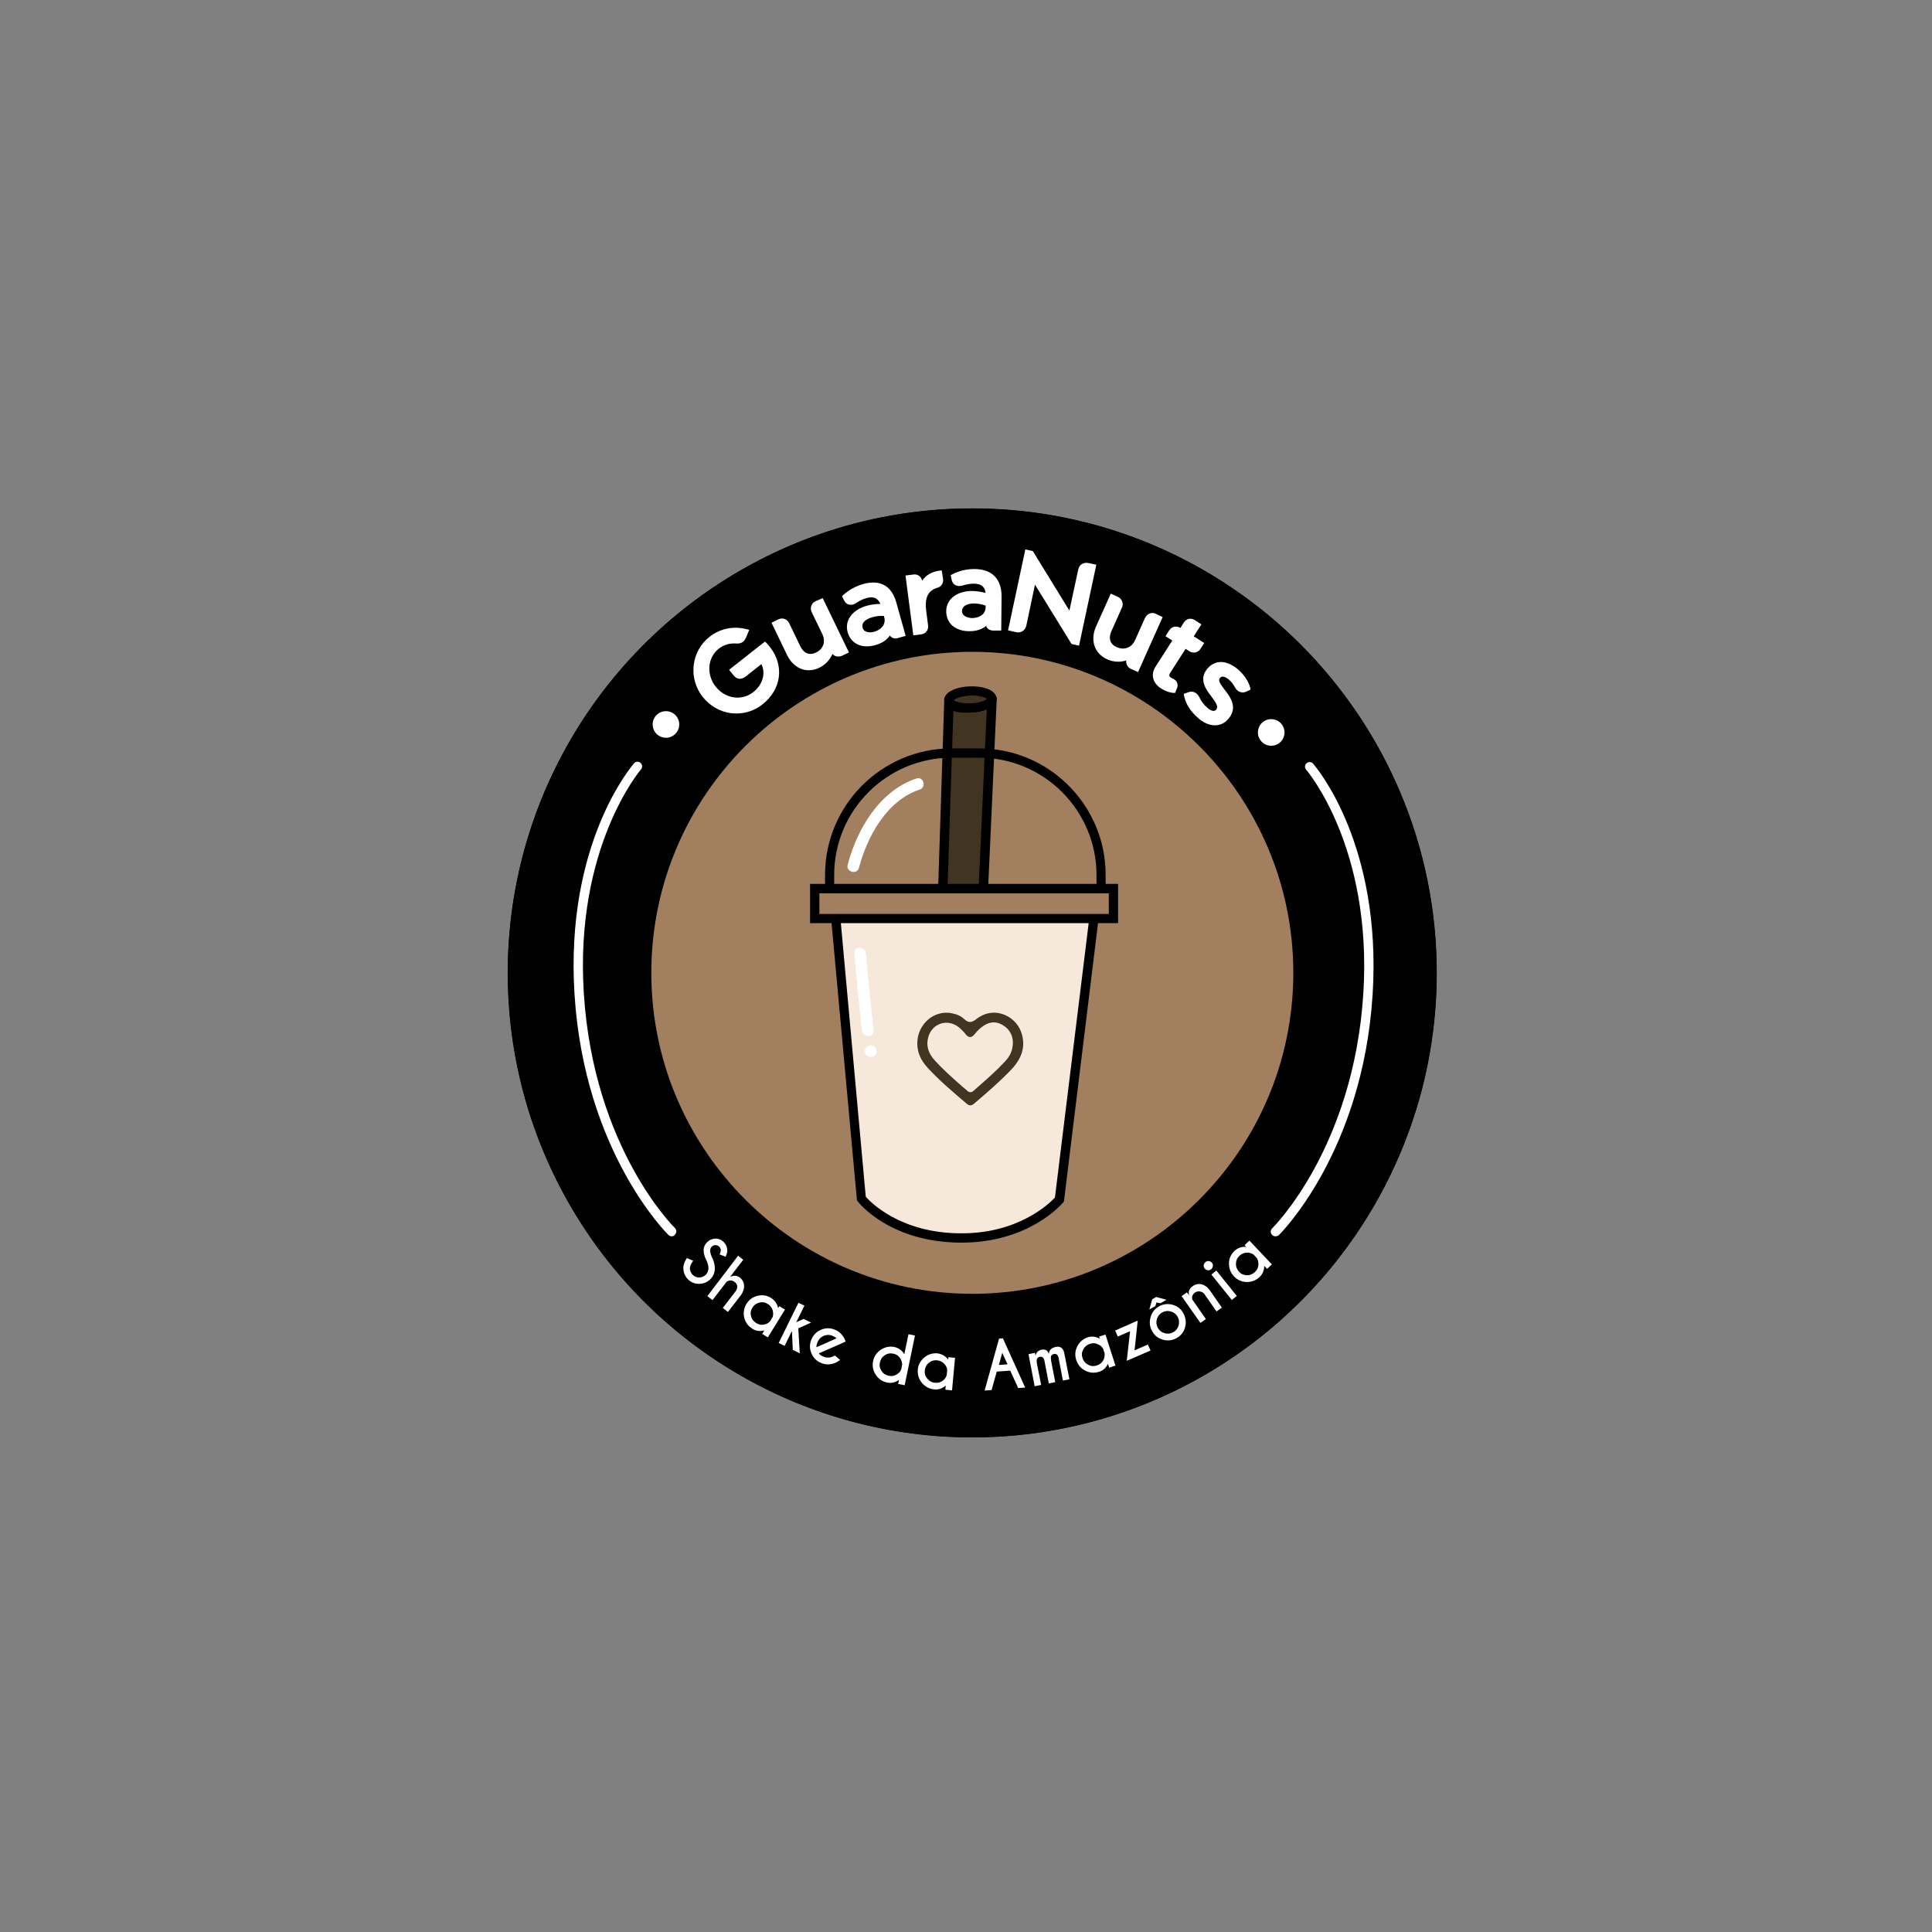 <?xml version="1.0" encoding="utf-8"?>
<!-- Generator: Adobe Illustrator 22.1.0, SVG Export Plug-In . SVG Version: 6.00 Build 0)  -->
<svg version="1.1" id="Layer_1" xmlns="http://www.w3.org/2000/svg" xmlns:xlink="http://www.w3.org/1999/xlink" x="0px" y="0px"
	 viewBox="0 0 1162.2 1162.2" style="enable-background:new 0 0 1162.2 1162.2;" xml:space="preserve">
<rect x="0" y="0" width="1162.2" height="1162.2" fill="#808080" stroke="none"/>
<style type="text/css">
	.st0{fill:#F6E9DC;}
	.st1{fill:#FFFFFF;stroke:#FFFFFF;stroke-miterlimit:10;}
	.st2{fill:#A27F5E;}
	.st3{fill:#A27F5E;stroke:#000000;stroke-width:2;stroke-linecap:round;stroke-linejoin:round;stroke-miterlimit:10;}
	.st4{fill:#A27F5E;stroke:#000000;stroke-width:2;stroke-miterlimit:10;}
	.st5{fill:none;stroke:#000000;stroke-width:2;stroke-miterlimit:10;}
	.st6{fill:#F6E9DC;stroke:#000000;stroke-width:2;stroke-miterlimit:10;}
	.st7{fill:#FFFFFF;}
	.st8{fill:#F6E9DC;stroke:#A27F5E;stroke-miterlimit:10;}
	.st9{fill:#413521;stroke:#000000;stroke-width:2;stroke-linecap:round;stroke-linejoin:round;stroke-miterlimit:10;}
	.st10{fill:#413521;stroke:#000000;stroke-width:2;stroke-miterlimit:10;}
	.st11{fill:#413521;stroke:#F6E9DC;stroke-miterlimit:10;}
	.st12{fill:#FFFFFF;stroke:#000000;stroke-width:2;stroke-linecap:round;stroke-linejoin:round;stroke-miterlimit:10;}
	.st13{fill:#FFFFFF;stroke:#000000;stroke-width:2;stroke-miterlimit:10;}
	.st14{stroke:#FFFFFF;stroke-miterlimit:10;}
	.st15{fill:#FFFFFF;stroke:#231F20;stroke-miterlimit:10;}
	.st16{fill:#42351F;}
	.st17{fill:#282419;}
	.st18{fill:#5F4E34;}
	.st19{stroke:#000000;stroke-miterlimit:10;}
	.st20{fill:none;stroke:#000000;stroke-width:2;stroke-linecap:round;stroke-linejoin:round;stroke-miterlimit:10;}
	.st21{stroke:#FFFFFF;stroke-width:2;stroke-linecap:round;stroke-linejoin:round;stroke-miterlimit:10;}
	.st22{stroke:#FFFFFF;stroke-width:2;stroke-miterlimit:10;}
	.st23{fill:none;stroke:#FFFFFF;stroke-width:2;stroke-miterlimit:10;}
	.st24{fill:#FFFFFF;stroke:#000000;stroke-miterlimit:10;}
	.st25{fill:none;stroke:#FFFFFF;stroke-width:2;stroke-linecap:round;stroke-linejoin:round;stroke-miterlimit:10;}
	.st26{fill:#5F4E34;stroke:#5F4E34;stroke-miterlimit:10;}
	.st27{fill:#413521;}
	.st28{fill:none;}
	.st29{opacity:0.96;}
</style>
<g>
	<circle cx="584.8" cy="585.3" r="279.4"/>
	<circle class="st2" cx="584.8" cy="585.3" r="196.9"/>
	<g>
		<path class="st7" d="M463.7,389.9c-0.6-0.8-1.7-2.1-2.6-3.1l-0.9-0.9l-21.6,17l2.7,3.4c1.2,1.5,2.4,1.9,3.3,2
			c1.3,0.1,2.5-0.3,3.8-1.2l9.6-7.6c2.8,5.6,0.8,12.6-5.2,17.1c-6.9,5.2-16.7,3.6-22.3-3.6c-5.7-7.2-4.9-17.4,1.8-22.7
			c3-2.4,6.6-3.5,10.6-3.2c2,0.1,4.4-0.2,5.8-3.4l2-4.8l-1.5-0.4c-7.9-2.1-16.1-0.4-22.4,4.6c-11.1,8.7-12.9,25-4.1,36.1
			c4.3,5.4,10.3,8.9,17,9.8c1.1,0.1,2.2,0.2,3.3,0.2c5.7,0,11.2-1.9,15.8-5.6C469.8,414.9,471.9,401.1,463.7,389.9L463.7,389.9z"/>
		<path class="st7" d="M490.5,361.7c-1.2,0.6-2.1,1.6-2.5,2.8c-0.4,1.2-0.3,2.5,0.3,3.8l6.4,13.2c1,2.1,1.2,4.4,0.6,6.3
			c-0.7,2-2.2,3.7-4.4,4.7c-2,1-3.8,1.1-5.4,0.5c-1.7-0.7-3.1-2.2-4.2-4.5l-6.6-13.7c-0.6-1.2-1.6-2.1-2.8-2.5
			c-1.2-0.4-2.5-0.3-3.7,0.3l-4.1,2l9.3,19.3c2.9,6,7.8,9.3,13.1,9.3c2.1,0,4.2-0.5,6.3-1.5c4.2-2,6.6-5.3,8-8.3
			c0.5,0.6,1.2,1.1,2,1.3c1.2,0.4,2.5,0.3,3.7-0.2l4.2-2l-15.8-32.7L490.5,361.7z"/>
		<path class="st7" d="M519.3,351.3c-6.6,1.8-10.9,5.6-12.1,6.7l-0.7,0.7l1.4,2.7c0.6,1.2,1.6,2,2.8,2.3c1.3,0.3,2.8,0.1,4.1-0.8
			c2.2-1.5,4.3-2.5,6.3-3.1c4.3-1.2,6.9-0.1,8.5,3.5c-2.6,0-5.2,0.3-8.2,1.1c-4,1.1-7.4,3.2-9.5,5.9c-2.3,2.9-3,6.5-2,10
			c1,3.6,3.2,6.1,6.3,7.5c1.6,0.7,3.3,1,5.2,1c1.6,0,3.3-0.2,5-0.7c4.1-1.1,7.1-3.1,8.9-5.8c1,1.5,2.7,2.1,4.6,1.6l4.9-1.4l-5.6-20
			C536.4,352.4,529.5,348.5,519.3,351.3z M530.7,377.1c-1.1,1.3-2.9,2.4-4.7,2.9h0c-1.6,0.5-3.3,0.5-4.6,0.1
			c-1.3-0.4-2.2-1.2-2.5-2.5c-0.3-1.2-0.1-2.4,0.7-3.4c1-1.2,2.7-2.2,5.1-2.9c2.1-0.6,3.8-0.8,5.6-0.8c0.5,0,0.9,0,1.4,0l0.2,0.8
			C532.5,373.5,532.1,375.4,530.7,377.1z"/>
		<path class="st7" d="M566.5,343.1l-1.4,0.2c-4.5,0.6-8,2.6-10.4,6c-0.2-1.1-0.8-2.1-1.7-2.8c-1-0.8-2.2-1.1-3.5-0.9l-4.8,0.6
			l4.7,36l4.8-0.6c2.7-0.4,4.4-2.6,4.1-5.3l-1.2-9.4c-0.7-5.8,0.5-9.9,3.7-11.9c0.6-0.5,1.7-1,2.6-1.3c2.7-0.5,4.3-2.8,3.9-5.5
			L566.5,343.1z"/>
		<path class="st7" d="M586.3,342.3c-6.9-0.1-12,2.4-13.5,3.2l-0.9,0.5l0.6,2.9c0.3,1.3,1,2.4,2.1,3c1.2,0.7,2.7,0.8,4.2,0.4
			c2.6-0.8,4.8-1.2,6.9-1.2c2.5,0,4.3,0.6,5.5,1.7c0.9,0.9,1.5,2.2,1.7,3.9c-2.5-0.7-5.1-1.1-8.2-1.2c-4.1,0-8,1.1-10.8,3.1
			c-3,2.2-4.7,5.4-4.7,9.1c0,3.7,1.4,6.8,4,8.9c2.5,2,5.8,3.1,9.8,3.1c0.1,0,0.1,0,0.2,0c4.2,0,7.5-1.1,10-3.2c0.5,1.7,2,2.7,4,2.8
			l5.1,0l0.2-20.8C602.4,348.2,596.7,342.4,586.3,342.3z M592.9,364.3l0,0.9c0,5.5-5.7,6.6-8,6.6c0,0,0,0,0,0
			c-1.7,0-3.3-0.4-4.5-1.2c-1.2-0.8-1.8-1.8-1.7-3.1c0-1.3,0.6-2.3,1.7-3.1c1.3-0.9,3.3-1.4,5.6-1.4
			C588.7,363.1,590.6,363.5,592.9,364.3z"/>
		<path class="st7" d="M654.8,338.7c-1.5-0.3-2.8-0.1-4,0.6c-1.1,0.7-1.9,1.9-2.2,3.4l-5.3,24.6l-22-35.8l-4.5-1l-10.4,48.7l4.9,1.1
			c2.9,0.6,5.4-1,6.1-4l5.2-24.6l22,35.7l4.5,1l10.4-48.7L654.8,338.7z"/>
		<path class="st7" d="M695.2,369.2c-1.2-0.6-2.6-0.6-3.7-0.1c-1.2,0.5-2.1,1.4-2.7,2.6l-6,13.4c-1,2.2-2.6,3.8-4.5,4.5
			c-2,0.8-4.2,0.7-6.5-0.3c-5.2-2.3-4.6-6.7-3.1-9.9l6.2-13.9c0.6-1.2,0.6-2.6,0.1-3.8c-0.5-1.2-1.4-2.2-2.6-2.7l-4.2-1.9l-8.8,19.6
			c-3.8,8.4-1.1,16.4,6.6,19.9c4.3,1.9,8.3,1.7,11.5,0.7c-0.3,2.1,0.8,4.1,2.8,5.1l4.3,1.9l14.8-33.1L695.2,369.2z"/>
		<path class="st7" d="M705.8,408.4l-0.3-0.2c-0.4-0.2-0.9-0.4-1.3-0.7c-0.8-0.6-1.3-1.2-0.1-3l9.1-14.2l2.3,1.5
			c1.1,0.7,2.4,0.9,3.6,0.7c1.2-0.3,2.3-1,3-2.1l2.3-3.6l-6.3-4l4.6-7.2l-4-2.6c-2.3-1.5-5.1-0.8-6.5,1.4l-2.1,3.3l-0.1,0
			c-1.1-0.7-2.4-0.9-3.6-0.7c-1.2,0.3-2.3,1-3,2.1l-2.3,3.6l4.1,2.6l-10,15.6c-1.6,2.5-2.1,5-1.4,7.4c0.6,2.3,2.3,4.4,4.9,6
			c3.8,2.4,7,2.5,7.2,2.5l1,0l1.3-3.3C708.9,411,707.5,409.1,705.8,408.4z"/>
		<path class="st7" d="M752.1,413.8c-1-3.9-3.7-8-7.5-11.2c-2.8-2.4-5.9-3.9-8.9-4.3c-3.6-0.4-6.7,0.9-9.2,3.7
			c-5.7,6.5-1.1,12.7,2.3,17.1c3,4,4.2,6,2.8,7.8c-1.2,1.3-3,0.9-5.5-1.3c-1.9-1.6-3.6-3.9-4.7-6.3c-1.4-2.7-4-3.9-6.5-2.9l-2.8,1
			l0.2,1.2c1,4.9,3.8,9.3,8.5,13.4c3,2.6,6.2,4.1,9.3,4.3c0.3,0,0.6,0,0.9,0c3,0,5.7-1.3,7.8-3.7c6.1-7,1.3-13.3-2.2-17.8
			c-2.8-3.7-4-5.6-2.7-7c0.6-0.7,1.3-0.9,2.3-0.7c0.9,0.2,1.9,0.8,2.9,1.6c1.7,1.4,3,3.2,4,5.1c1.4,2.4,4.1,3.4,6.5,2.3l2.6-1.2
			L752.1,413.8z"/>
	</g>
	<g>
		<g>
			<path class="st7" d="M425,758.2c-1.1-2-1.7-4-1.7-5.8c-0.1-1.9,0.6-3.6,1.9-5c1.3-1.4,3-2.2,4.9-2.3c2-0.1,3.7,0.6,5.1,1.9
				c1.4,1.3,2.2,3,2.3,5c0.1,1.1-0.3,2.4-1,4l-3.6-1.4c0.5-1.2,0.7-2,0.7-2.5c0-0.9-0.4-1.6-1-2.2c-0.7-0.6-1.4-0.9-2.3-0.9
				c-0.9,0-1.6,0.4-2.2,1c-0.6,0.7-0.9,1.4-0.9,2.3c0,1,0.3,2.1,0.8,3.4c1.2,2.2,1.9,4.5,2,6.8c0.1,2.6-0.7,4.9-2.5,6.8
				c-1.8,1.9-4,2.9-6.6,3s-4.9-0.7-6.8-2.5c-1.9-1.8-2.9-4-3-6.6c-0.1-2.1,0.6-4.2,2.1-6.4l3.8,1.6c-1.4,1.8-2,3.4-2,4.7
				c0.1,1.6,0.7,2.8,1.8,3.9c1.1,1,2.5,1.5,4,1.5c1.5-0.1,2.8-0.7,3.9-1.8c1-1.1,1.5-2.5,1.5-4C426.1,761.2,425.7,759.7,425,758.2z"
				/>
			<path class="st7" d="M444,755.4l3.1,2.4l-7.9,10.3c2.2-1,4.1-0.9,5.8,0.4c1.7,1.3,2.5,2.9,2.6,4.9c0.1,2-0.6,3.9-1.9,5.7
				l-7.8,10.1l-3.1-2.4l7.7-10c0.7-0.9,1-1.9,1-2.9c0-1-0.6-2-1.7-2.8c-1.3-1-2.8-1.1-4.6-0.2l-8.6,11.2l-3.1-2.4L444,755.4z"/>
			<path class="st7" d="M468.1,786.9l0.7-1.2l3.4,2.1l-10.3,16.7l-3.4-2.1l1.3-2.1c-2.7,0.7-5.1,0.4-7.2-1c-2.6-1.6-4.2-3.8-4.9-6.7
				c-0.7-2.9-0.2-5.6,1.3-8.2c1.6-2.6,3.8-4.2,6.7-4.9c2.9-0.7,5.6-0.3,8.2,1.3C466.1,782.3,467.5,784.3,468.1,786.9z M463.2,794.9
				l1.5-2.5c0.5-1.2,0.5-2.4,0.2-3.8c-0.4-1.8-1.5-3.2-3-4.2c-1.6-1-3.3-1.3-5.1-0.8c-1.8,0.4-3.2,1.4-4.2,3c-1,1.6-1.3,3.3-0.8,5.1
				c0.4,1.8,1.5,3.2,3.1,4.2c1.6,1,3.3,1.3,5.1,0.8C461.2,796.5,462.3,795.8,463.2,794.9z"/>
			<path class="st7" d="M487.9,795.6l-7.7,3.5l0.9,15l-4.2-2.1l-0.5-11.1l-0.2,0.1l-4.2,8.6l-3.6-1.7l11.9-24.2l3.6,1.7l-4.9,10
				l4.4-2L487.9,795.6z"/>
			<path class="st7" d="M492.6,814.1c0.4,0.8,1.4,1.5,3,2.1c1.8,0.7,3.5,0.6,5.2-0.1c0.2-0.1,0.7-0.4,1.4-0.7l3.2,2.7
				c-1.4,0.9-2.4,1.5-2.9,1.7c-2.7,1.2-5.5,1.3-8.3,0.2c-2.8-1.1-4.8-3-6-5.7c-1.2-2.7-1.3-5.5-0.2-8.3c1.1-2.8,3-4.8,5.7-6
				c2.7-1.2,5.5-1.3,8.3-0.2c2.4,0.9,4.2,2.5,5.5,4.6c0.2,0.4,0.4,0.7,0.6,1.1c0.1,0.2,0.3,0.7,0.6,1.5l-2.6,1.2L492.6,814.1z
				 M503.2,805.1c-0.3-0.5-1.2-1-2.6-1.6c-1.7-0.7-3.5-0.6-5.2,0.1c-1.7,0.8-2.9,2-3.6,3.8c-0.6,1.4-0.8,2.4-0.6,3L503.2,805.1z"/>
			<path class="st7" d="M544,814.6l2.5-12l3.9,0.8l-6.2,29.9l-3.9-0.8l0.5-2.4c-2.3,1.5-4.6,2.1-7.1,1.6c-2.9-0.6-5.2-2.2-6.9-4.7
				c-1.6-2.5-2.2-5.2-1.6-8.2c0.6-2.9,2.2-5.2,4.7-6.9c2.5-1.6,5.2-2.2,8.2-1.6C540.6,810.9,542.6,812.3,544,814.6z M542.1,823.8
				l0.6-2.9c0-1.3-0.4-2.5-1.1-3.7c-1-1.6-2.5-2.6-4.3-2.9c-1.8-0.4-3.6-0.1-5.1,1c-1.6,1-2.5,2.5-2.9,4.3c-0.4,1.8-0.1,3.5,1,5.1
				c1,1.6,2.5,2.5,4.3,2.9c1.8,0.4,3.5,0.1,5.1-1C540.8,825.9,541.7,825,542.1,823.8z"/>
			<path class="st7" d="M570.4,817.8l0.1-1.4l4,0.4l-1.8,19.6l-4-0.4l0.2-2.5c-2.1,1.8-4.4,2.6-6.9,2.3c-3-0.3-5.4-1.6-7.4-3.9
				c-1.9-2.3-2.7-4.9-2.5-7.9s1.6-5.4,3.9-7.4c2.3-1.9,4.9-2.7,7.9-2.5C566.5,814.5,568.7,815.7,570.4,817.8z M569.5,827.1l0.3-2.9
				c-0.1-1.2-0.6-2.4-1.5-3.5c-1.2-1.4-2.7-2.2-4.6-2.4c-1.9-0.2-3.5,0.3-5,1.5c-1.4,1.2-2.2,2.7-2.4,4.6c-0.2,1.9,0.3,3.5,1.6,5
				c1.2,1.4,2.7,2.3,4.6,2.4c1.9,0.2,3.5-0.3,5-1.5C568.5,829.4,569.2,828.3,569.5,827.1z"/>
			<path class="st7" d="M603.3,805.1l13.4,29.6l-4.2,0.3l-4.8-10.5l-8.1,0.6l-3.1,11.1l-4.2,0.3l8.7-31.3L603.3,805.1z M606.1,820.7
				l-3.2-6.9l-2,7.3L606.1,820.7z"/>
			<path class="st7" d="M618.7,814.6l3.9-0.8l0.3,1.8c0.4-2,1.6-3.3,3.8-3.7c2.1-0.4,3.5,0.4,4.2,2.5c0.2-2.3,1.7-3.7,4.4-4.2
				c2.7-0.5,4.4,0.9,5,4.2l3,15.3l-3.9,0.8l-2.6-13.6c-0.4-1.9-1.3-2.7-2.9-2.4c-0.6,0.1-1.1,0.5-1.5,1c-0.4,0.5-0.3,2.1,0.2,4.7
				l2.2,11.2l-3.9,0.8l-2.6-13.6c-0.4-1.9-1.3-2.7-2.9-2.4c-0.6,0.1-1.1,0.5-1.5,1c-0.3,0.5-0.4,1.5-0.1,3.2l2.5,12.7l-3.9,0.8
				L618.7,814.6z"/>
			<path class="st7" d="M661.6,805.3l-0.4-1.3l3.8-1.2l6,18.7l-3.8,1.2l-0.7-2.3c-1.2,2.5-3,4.1-5.4,4.8c-2.9,0.9-5.6,0.7-8.3-0.7
				c-2.7-1.4-4.4-3.5-5.4-6.4c-0.9-2.9-0.7-5.6,0.7-8.3c1.4-2.7,3.5-4.4,6.4-5.4C656.8,803.7,659.2,804,661.6,805.3z M664.5,814.2
				l-0.9-2.8c-0.6-1.1-1.5-2-2.8-2.6c-1.7-0.9-3.4-1-5.2-0.4c-1.8,0.6-3.1,1.7-4,3.4c-0.9,1.7-1,3.4-0.4,5.2c0.6,1.8,1.7,3.1,3.4,4
				c1.7,0.9,3.4,1,5.2,0.4c1.8-0.6,3.1-1.7,4-3.3C664.4,816.7,664.6,815.5,664.5,814.2z"/>
			<path class="st7" d="M679.8,800.8l-7.4,3.2l-1.6-3.6l13.6-6l-1.9,17.9l8-3.5l1.6,3.6l-14.3,6.2L679.8,800.8z"/>
			<path class="st7" d="M698,784l-2.3-0.5l-0.7,2.2l-3.6,2l1.7-6.1l2.4-1.4l6.2,1.7L698,784z M697.1,785.9c2.6-1.5,5.4-1.8,8.3-1
				c2.9,0.8,5.1,2.5,6.5,5.2s1.8,5.4,1,8.3c-0.8,2.9-2.5,5.1-5.1,6.5c-2.6,1.5-5.4,1.8-8.2,1c-2.9-0.8-5.1-2.5-6.5-5.1
				c-1.5-2.6-1.8-5.4-1-8.3S694.5,787.4,697.1,785.9z M695.9,793.6c-0.5,1.8-0.3,3.5,0.6,5.2c0.9,1.6,2.3,2.7,4.1,3.2
				c1.8,0.5,3.5,0.3,5.2-0.6c1.6-0.9,2.7-2.3,3.2-4.1c0.5-1.8,0.3-3.5-0.6-5.2c-0.9-1.6-2.3-2.7-4.1-3.2c-1.8-0.5-3.5-0.3-5.2,0.6
				C697.5,790.4,696.4,791.8,695.9,793.6z"/>
			<path class="st7" d="M717.2,781.7l8.2,11.8l-3.3,2.3l-11.3-16.1l3.2-2.3l1.3,1.9c-0.6-2.3,0.1-4.2,2.2-5.6
				c1.7-1.2,3.6-1.6,5.4-1.1c1.9,0.5,3.5,1.7,4.8,3.5l7.3,10.5l-3.2,2.3l-7.2-10.3c-0.6-0.9-1.5-1.5-2.7-1.7c-1.1-0.2-2.2,0-3.1,0.7
				c-0.9,0.6-1.5,1.5-1.7,2.7C717.1,780.8,717.1,781.3,717.2,781.7z"/>
			<path class="st7" d="M727.1,758.6c0.8,0.1,1.4,0.4,1.9,1c0.5,0.6,0.7,1.3,0.6,2c-0.1,0.8-0.4,1.4-1,1.9c-0.6,0.5-1.3,0.7-2,0.6
				c-0.8-0.1-1.4-0.4-1.9-1c-0.5-0.6-0.7-1.3-0.6-2c0.1-0.8,0.4-1.4,1-1.8C725.7,758.7,726.4,758.5,727.1,758.6z M731.7,764.3
				l12.3,15.3L741,782l-12.3-15.3L731.7,764.3z"/>
			<path class="st7" d="M749.6,750l-0.9-1l2.9-2.7l13.5,14.3l-2.9,2.7l-1.7-1.8c0,2.7-1,5-2.8,6.7c-2.2,2.1-4.8,3-7.8,3
				c-3-0.1-5.5-1.2-7.6-3.4c-2.1-2.2-3-4.8-3-7.8s1.2-5.5,3.4-7.6C744.6,750.7,746.9,749.9,749.6,750z M756.1,756.8l-2-2.1
				c-1-0.7-2.2-1.1-3.6-1.2c-1.9,0-3.5,0.6-4.9,1.9c-1.4,1.3-2.1,2.9-2.1,4.7c-0.1,1.9,0.6,3.5,1.8,4.9c1.3,1.4,2.9,2.1,4.7,2.1
				c1.9,0.1,3.5-0.6,4.9-1.9c1.4-1.3,2.1-2.9,2.1-4.7C757.1,759.1,756.7,757.9,756.1,756.8z"/>
		</g>
	</g>
	<g>
		<circle class="st7" cx="400.6" cy="435.8" r="8"/>
		<circle class="st7" cx="764.7" cy="440.6" r="8"/>
	</g>
	<path d="M584.9,783.9c-109.5,0-198.7-89.1-198.7-198.7s89.1-198.7,198.7-198.7s198.7,89.1,198.7,198.7S694.4,783.9,584.9,783.9z
		 M584.9,392.1c-106.5,0-193.1,86.6-193.1,193.1s86.6,193.1,193.1,193.1s193.1-86.6,193.1-193.1S691.3,392.1,584.9,392.1z"/>
	<path d="M584.9,864.6c-154.1,0-279.4-125.3-279.4-279.4s125.3-279.4,279.4-279.4s279.4,125.3,279.4,279.4S738.9,864.6,584.9,864.6z
		 M584.9,311.4c-151,0-273.8,122.8-273.8,273.8S433.9,859,584.9,859s273.8-122.8,273.8-273.8S735.8,311.4,584.9,311.4z"/>
	<g>
		<path class="st7" d="M404,743.7c-0.7,0-1.4-0.3-1.9-0.8c-0.5-0.5-50.5-49.6-56.5-144.8c-5.7-90.3,34.1-136.9,35.8-138.9
			c1-1.2,2.8-1.3,3.9-0.3c1.2,1,1.3,2.8,0.3,3.9c-0.4,0.5-40,46.9-34.4,134.8c5.9,92.9,54.3,140.7,54.8,141.1
			c1.1,1.1,1.1,2.8,0.1,3.9C405.5,743.5,404.8,743.7,404,743.7z"/>
		<path class="st7" d="M767.2,743.7c-0.7,0-1.5-0.3-2-0.9c-1.1-1.1-1-2.9,0.1-3.9c0.5-0.5,48.9-48.3,54.8-141.1
			c5.6-88.1-34-134.4-34.4-134.8c-1-1.2-0.9-2.9,0.3-3.9c1.2-1,2.9-0.9,3.9,0.3c1.7,1.9,41.5,48.5,35.8,138.9
			c-6,95.2-56,144.3-56.5,144.8C768.6,743.5,767.9,743.7,767.2,743.7z"/>
	</g>
	<path class="st27" d="M589.6,576.3l7.1-156c0,0-0.2,5.3-14.5,5.6c-12.4,0.3-11.4-4.6-11.4-4.6l-5,154.3L589.6,576.3z"/>
	<path d="M589.6,579C589.6,579,589.5,579,589.6,579l-23.8-0.7c-0.7,0-1.4-0.3-2-0.9c-0.5-0.5-0.8-1.3-0.8-2l5-153.8
		c0-0.4,0-0.8,0.1-1.1c0.3-1.4,1.6-2.4,3.1-2.2c1.4,0.2,2.5,1.4,2.5,2.9l0,0.1c0.3,0.5,2.2,1.8,8.5,1.6c9.9-0.2,11.6-2.9,11.8-3.2
		c0.2-1.4,1.4-2.4,2.9-2.4c1.5,0.1,2.7,1.4,2.7,2.9c0,0,0,0,0,0l-7.1,156C592.3,577.9,591.1,579,589.6,579z M568.7,572.9l18.2,0.5
		l6.7-146.6c-2.5,1-6.2,1.8-11.3,1.9c-3.7,0.1-6.6-0.2-8.8-1L568.7,572.9z"/>
	
		<ellipse transform="matrix(0.999 -3.485722e-02 3.485722e-02 0.999 -14.312 20.605)" class="st27" cx="583.8" cy="420.8" rx="12.9" ry="5.1"/>
	<path d="M582.8,428.7c-7.2,0-14.5-2.2-14.8-7.3c-0.1-1,0.2-2.4,1.5-3.9c2.4-2.6,7.7-4.4,13.8-4.6c7.6-0.3,15.8,1.9,16.1,7.2
		c0.1,1-0.2,2.4-1.5,3.9c-2.4,2.6-7.7,4.4-13.8,4.6C583.7,428.7,583.3,428.7,582.8,428.7z M573.7,421.2c0.7,0.6,4.3,2.1,10.2,1.9
		c5.6-0.2,8.9-1.8,9.8-2.7c-1-0.8-4.5-2.2-10.1-2C577.9,418.7,574.5,420.3,573.7,421.2z"/>
	<path class="st0" d="M501.9,543.5L518.1,721c0,0,17.8,23.1,58.7,23.7c40.9,0.6,60.5-23.1,60.5-23.1l21.8-178.1H501.9z"/>
	<path d="M578.4,747.5c-0.5,0-1.1,0-1.6,0c-41.7-0.6-60.1-23.8-60.8-24.8l-0.5-0.6l-16.6-181.3h163.4l-22.3,182l-0.5,0.6
		C638.6,724.4,619,747.5,578.4,747.5z M520.8,719.9c3.1,3.5,20.7,21.5,56,22c35.6,0.6,54.5-18,57.8-21.5L656,546.3H505L520.8,719.9z
		"/>
	<circle class="st7" cx="523.8" cy="632.3" r="3.5"/>
	<path d="M657.3,541.1h-153c-4.4,0-8-3.6-8-8v-6.8c0-42,34.2-76.1,76.1-76.1h16.6c42,0,76.1,34.2,76.1,76.1v6.8
		C665.2,537.5,661.6,541.1,657.3,541.1z M572.4,455.8c-38.9,0-70.6,31.6-70.6,70.6v6.8c0,1.3,1.1,2.4,2.4,2.4h153
		c1.3,0,2.4-1.1,2.4-2.4v-6.8c0-38.9-31.6-70.6-70.6-70.6H572.4z"/>
	<rect x="490.1" y="534.5" class="st2" width="179.7" height="18"/>
	<path d="M672.6,555.3H487.3v-23.6h185.3V555.3z M492.9,549.8H667v-12.4H492.9V549.8z"/>
	<path class="st7" d="M516.7,522.1c4.9-18.7,16.7-40.6,36.5-47.1c4.2-1.4,2.4-8.1-1.9-6.7c-22.2,7.3-35.9,30.7-41.4,52
		C508.8,524.5,515.5,526.4,516.7,522.1L516.7,522.1z"/>
	<path class="st7" d="M513.9,573.5c1.3,15.5,2.9,31,4.6,46.4c0.5,4.4,7.5,4.5,7,0c-1.7-15.5-3.3-30.9-4.6-46.4
		C520.5,569,513.5,569,513.9,573.5L513.9,573.5z"/>
	<path class="st27" d="M602.4,609.8c-5.3-1.5-10.7-0.3-15.3,3.4c-2.7,2.1-4.6,2.1-7-0.1c-1.8-1.7-4.2-2.9-7.2-3.5
		c-1.2-0.3-2.4-0.4-3.5-0.4c-3.8,0-7.6,1.3-10.7,3.8c-4.4,3.6-6.9,8.9-6.9,14.7c0,5.4,2.1,10.2,6.3,14.7
		c7.3,7.9,15.5,14.8,23.5,21.6c1.3,1.1,2.6,1.5,4.7-0.4c7.4-6.3,13.5-11.6,19.3-17.4l0.3-0.3c1.9-1.9,3.8-3.8,5.3-5.9
		c4.4-6.1,5.4-12.2,3.2-18.8C612.6,615.7,608,611.4,602.4,609.8z M604.7,638.4L604.7,638.4c-5.2,5.6-11,10.7-16.6,15.6l-2.5,2.2
		c-0.6,0.6-1.2,0.8-1.9,0.8c-0.6,0-1.2-0.3-1.8-0.8l-3.5-3c-5.4-4.8-11-9.7-16-15.2c-4.1-4.5-5.4-9.1-4-14.1c1.1-4,3.8-6.9,7.4-8.1
		c3.6-1.2,7.5-0.5,10.8,2c1.8,1.4,3.2,3,4.4,4.5c0.6,0.7,1.4,1.5,2.5,1.5c1.2,0.1,2-0.8,2.6-1.5c1.3-1.5,2.5-2.9,4-4.1
		c4.2-3.4,8.2-4.1,12.3-2c4.3,2.2,6.7,5.9,6.9,10.5C609.4,632.5,606.9,636,604.7,638.4z"/>
</g>
</svg>
